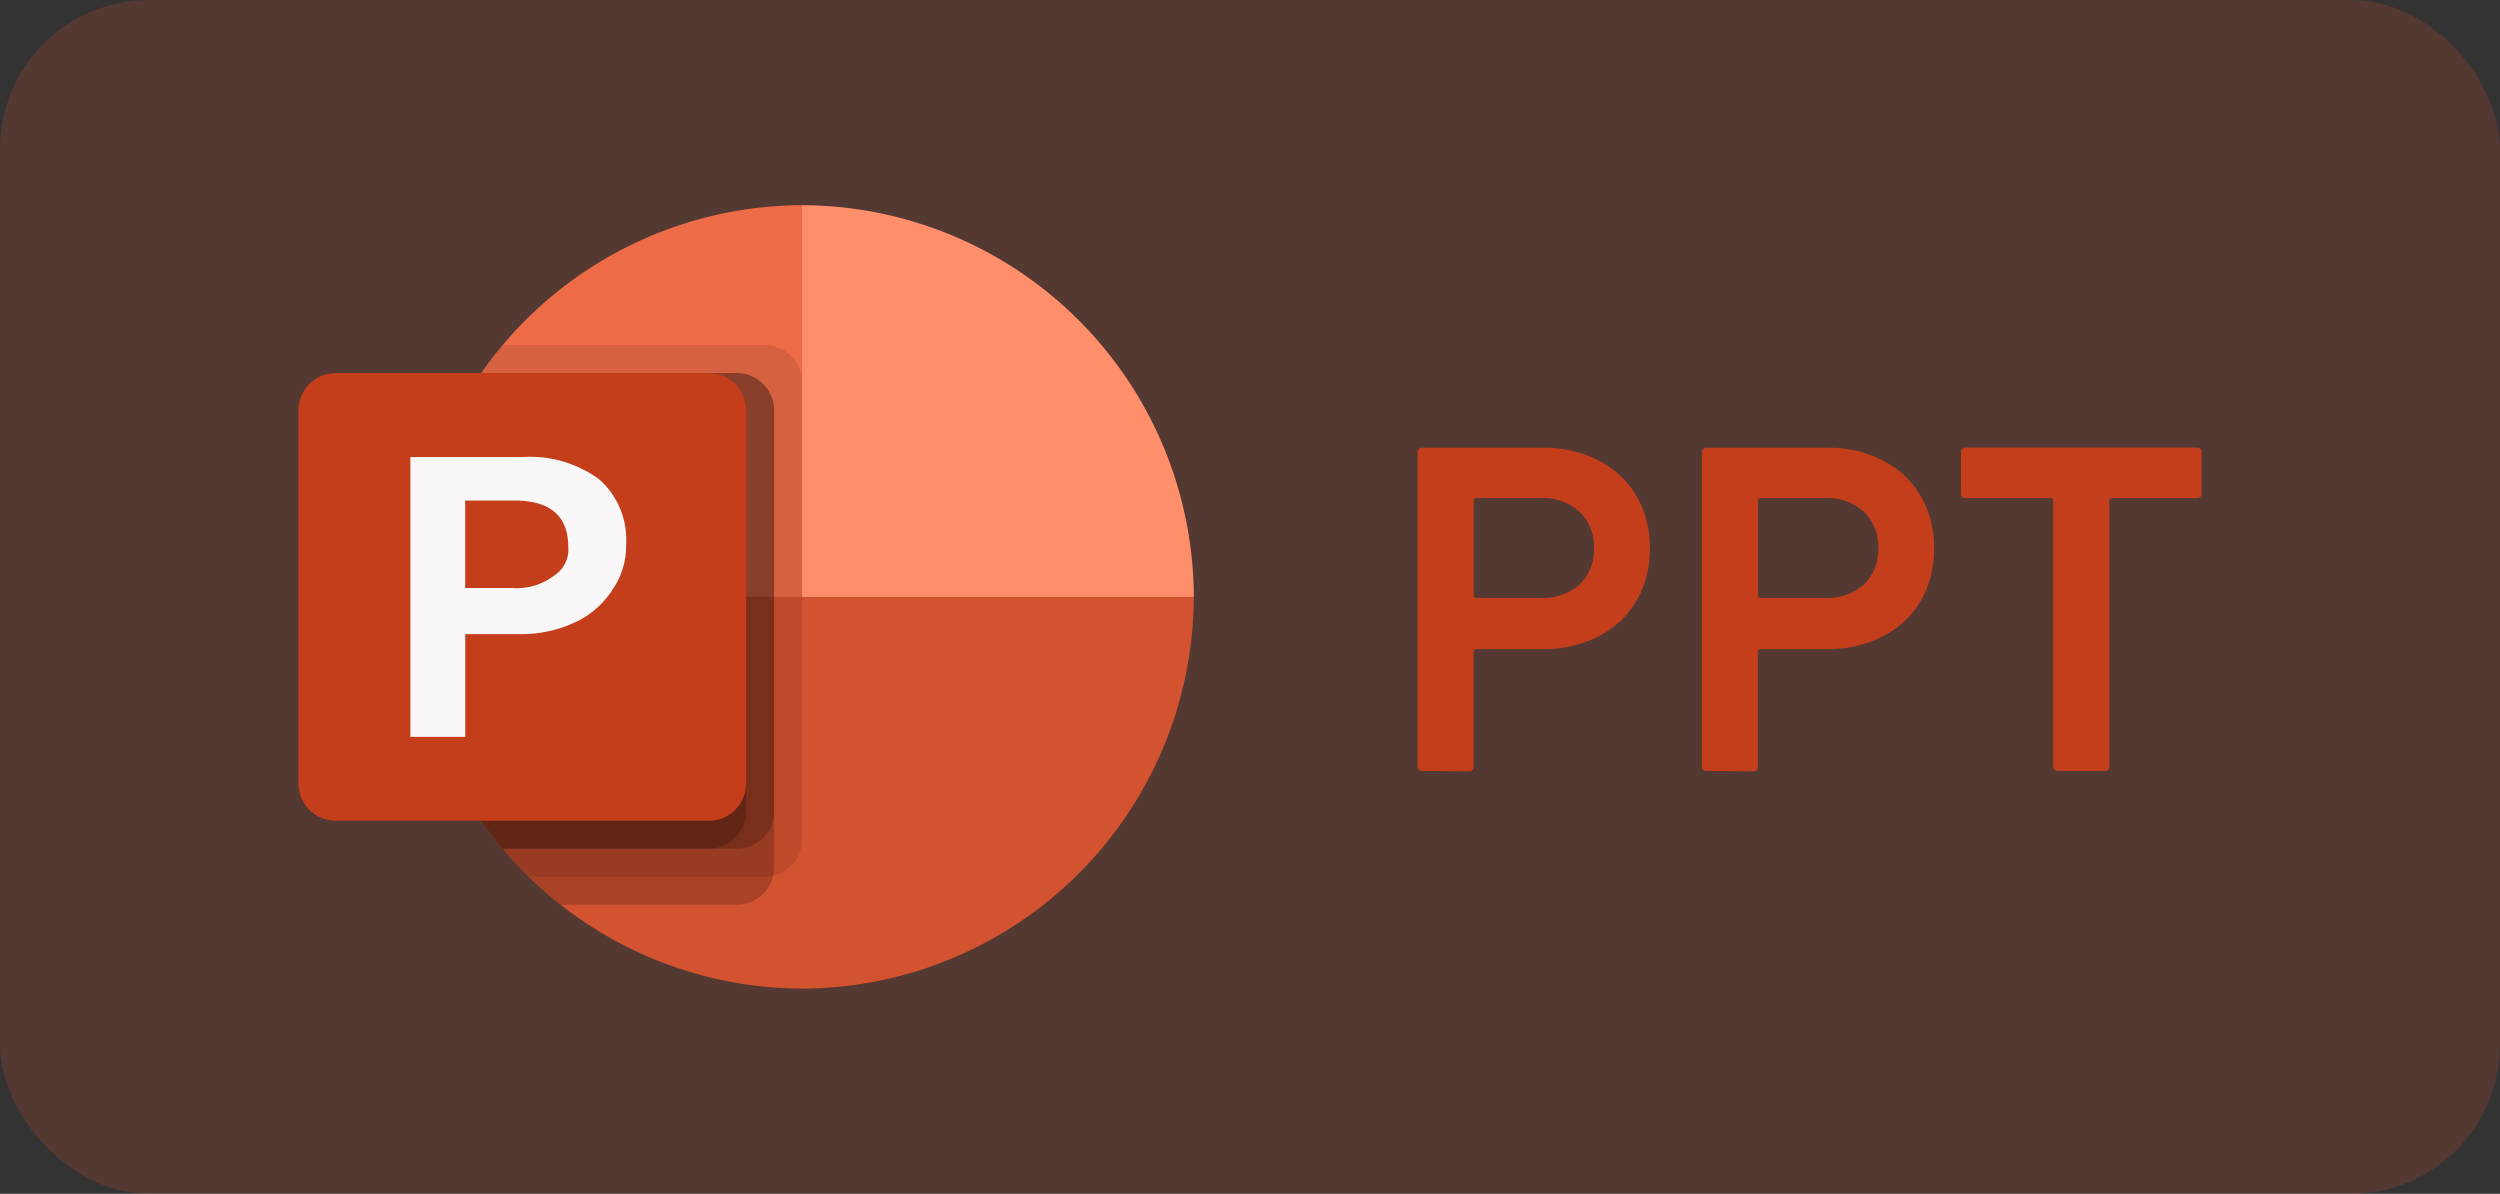 <svg xmlns="http://www.w3.org/2000/svg" width="67.013" height="32" viewBox="0 0 67.013 32">
  <rect x="0" y="0" width="67.013" height="32" fill="#333333" stroke="none"/>
  <g id="ppt" transform="translate(2 1)">
    <rect id="bg" width="67.013" height="32" rx="4" transform="translate(-2 -1)" fill="#d35230" opacity="0.2"/>
    <g id="icon" transform="translate(-2577 3)">
      <path id="title" d="M-26.609-2.215a.113.113,0,0,1-.127-.127v-8.41a.113.113,0,0,1,.127-.127h3.249a3.271,3.271,0,0,1,1.153.2,2.688,2.688,0,0,1,.9.548,2.444,2.444,0,0,1,.586.847,2.785,2.785,0,0,1,.21,1.1,2.819,2.819,0,0,1-.21,1.109,2.444,2.444,0,0,1-.586.847,2.688,2.688,0,0,1-.9.548,3.271,3.271,0,0,1-1.153.2h-1.8a.068.068,0,0,0-.076.076v3.071a.113.113,0,0,1-.127.127Zm3.16-4.638a1.474,1.474,0,0,0,1.058-.363,1.281,1.281,0,0,0,.382-.975,1.286,1.286,0,0,0-.382-.968,1.458,1.458,0,0,0-1.058-.37h-1.708a.068.068,0,0,0-.076.076V-6.93a.068.068,0,0,0,.076.076Zm4.46,4.638a.113.113,0,0,1-.127-.127v-8.41a.113.113,0,0,1,.127-.127h3.249a3.271,3.271,0,0,1,1.153.2,2.688,2.688,0,0,1,.9.548,2.444,2.444,0,0,1,.586.847,2.785,2.785,0,0,1,.21,1.1,2.819,2.819,0,0,1-.21,1.109,2.444,2.444,0,0,1-.586.847,2.688,2.688,0,0,1-.9.548,3.271,3.271,0,0,1-1.153.2h-1.8a.068.068,0,0,0-.076.076v3.071a.113.113,0,0,1-.127.127Zm3.16-4.638a1.474,1.474,0,0,0,1.058-.363,1.281,1.281,0,0,0,.382-.975,1.286,1.286,0,0,0-.382-.968,1.458,1.458,0,0,0-1.058-.37h-1.708a.068.068,0,0,0-.076.076V-6.93a.068.068,0,0,0,.076.076Zm6.257,4.638A.113.113,0,0,1-9.7-2.342V-9.453a.068.068,0,0,0-.076-.076h-2.268a.113.113,0,0,1-.127-.127v-1.1a.113.113,0,0,1,.127-.127H-5.85a.113.113,0,0,1,.127.127v1.1a.113.113,0,0,1-.127.127H-8.119a.068.068,0,0,0-.076.076v7.111a.113.113,0,0,1-.127.127Z" transform="translate(2639.736 18.88)" fill="#c43e1c"/>
      <g id="file_format" data-name="file format" transform="translate(2583)">
        <path id="Path_122261" data-name="Path 122261" d="M14.5,2A10.531,10.531,0,0,0,4,12.5l13.3,2.8Z" transform="translate(-1 -0.5)" fill="#ed6c47"/>
        <path id="Path_122262" data-name="Path 122262" d="M18,2A10.531,10.531,0,0,1,28.5,12.5l-5.25,3.568L18,12.5Z" transform="translate(-4.5 -0.5)" fill="#ff8f6b"/>
        <path id="Path_122263" data-name="Path 122263" d="M14.5,26.5A10.531,10.531,0,0,0,25,16H4A10.531,10.531,0,0,0,14.5,26.5Z" transform="translate(-1 -4)" fill="#d35230"/>
        <path id="Path_122264" data-name="Path 122264" d="M13.5,7H6.48a10.435,10.435,0,0,0,.7,14.25H13.5a1,1,0,0,0,1-1V8a1,1,0,0,0-1-1Z" transform="translate(-1 -1.75)" opacity="0.1"/>
        <path id="Path_122265" data-name="Path 122265" d="M12.749,8H5.9A10.429,10.429,0,0,0,8.039,22.25H12.75a1,1,0,0,0,1-1V9A1,1,0,0,0,12.749,8Z" transform="translate(-1 -2)" opacity="0.2"/>
        <path id="Path_122266" data-name="Path 122266" d="M12.75,8H5.905A10.418,10.418,0,0,0,6.48,20.75H12.75a1,1,0,0,0,1-1V9A1,1,0,0,0,12.75,8Z" transform="translate(-1 -2)" opacity="0.2"/>
        <path id="Path_122267" data-name="Path 122267" d="M12,8H5.905A10.418,10.418,0,0,0,6.48,20.75H12a1,1,0,0,0,1-1V9a1,1,0,0,0-1-1Z" transform="translate(-1 -2)" opacity="0.2"/>
        <path id="Path_122268" data-name="Path 122268" d="M1,8H11a1,1,0,0,1,1,1V19a1,1,0,0,1-1,1H1a1,1,0,0,1-1-1V9A1,1,0,0,1,1,8Z" transform="translate(0 -2)" fill="#c43e1c"/>
        <path id="Path_122269" data-name="Path 122269" d="M7,11a3.126,3.126,0,0,1,2.066.6,2.159,2.159,0,0,1,.717,1.748,2.045,2.045,0,0,1-.355,1.191,2.373,2.373,0,0,1-1.008.889,3.428,3.428,0,0,1-1.515.318H5.471V18.5H4V11ZM5.47,14.51H6.735a1.645,1.645,0,0,0,1.119-.333.83.83,0,0,0,.378-.769q0-1.244-1.45-1.244H5.47Z" transform="translate(-1 -2.748)" fill="#f9f7f7"/>
        <path id="Path_122270" data-name="Path 122270" d="M0,0H24V24H0Z" fill="none"/>
      </g>
    </g>
  </g>
</svg>
